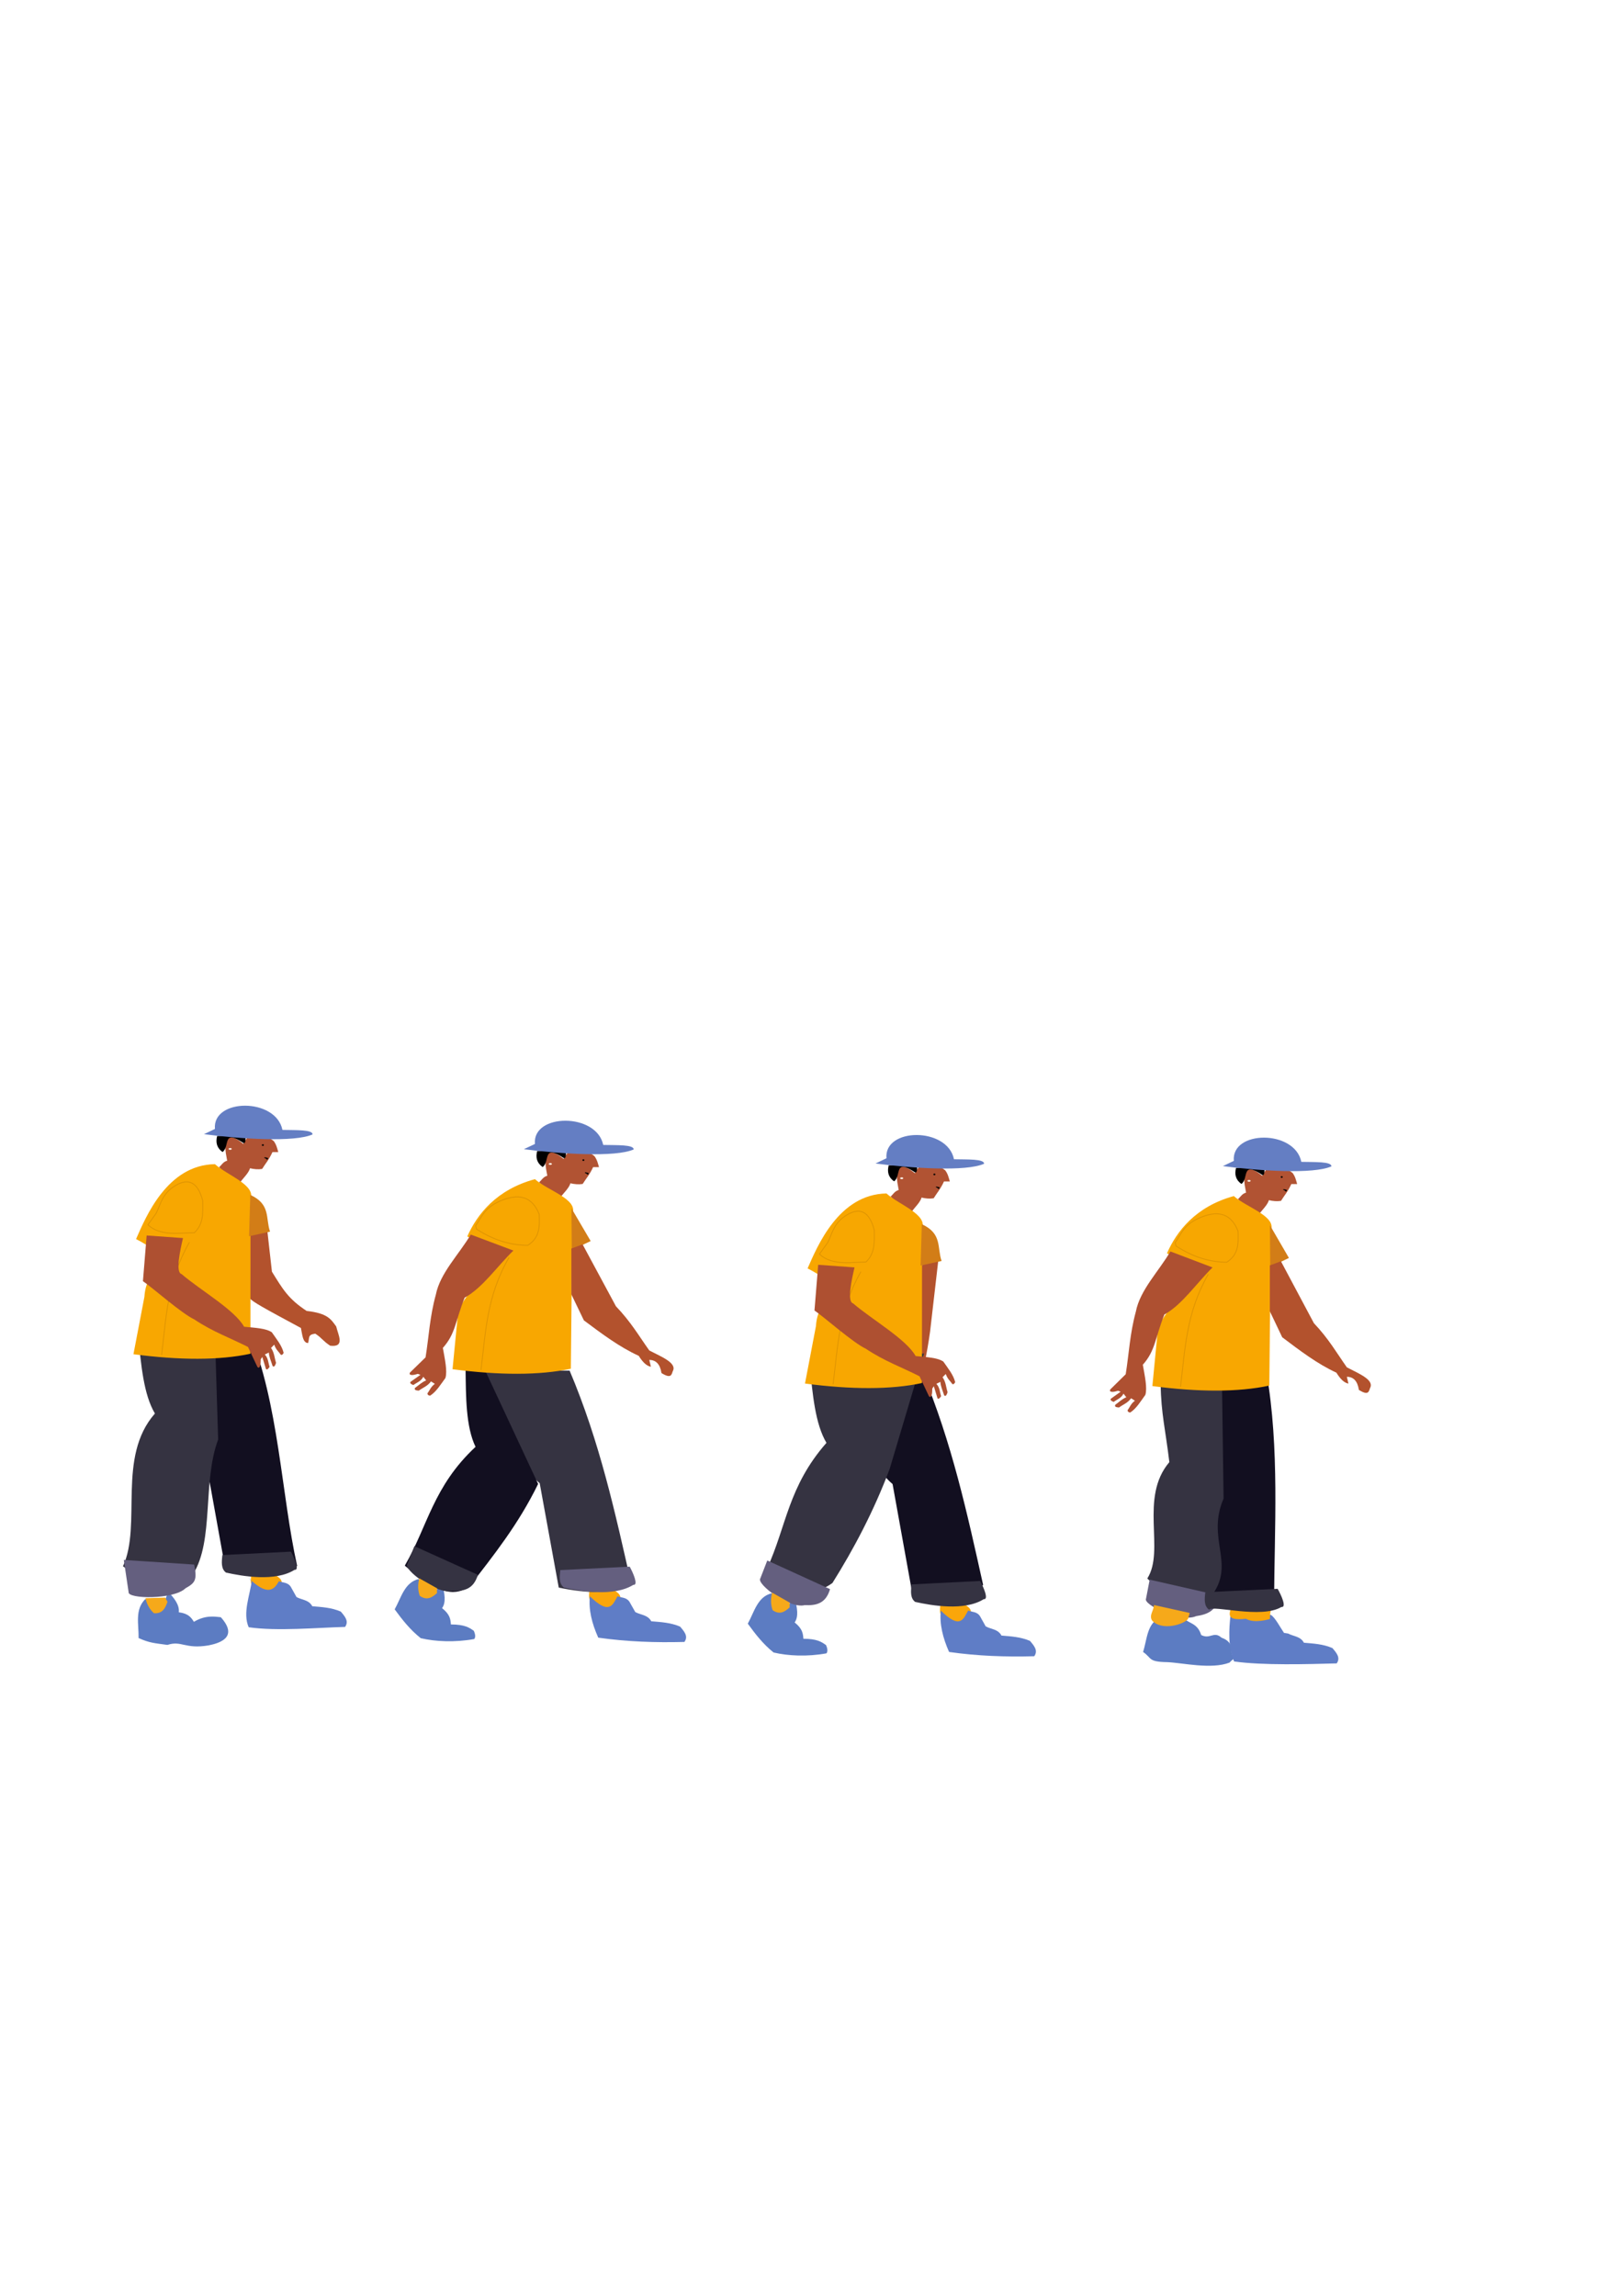 <?xml version="1.0" encoding="UTF-8" standalone="no"?>
<!-- Created with Inkscape (http://www.inkscape.org/) -->

<svg
   width="210mm"
   height="297mm"
   viewBox="0 0 210 297"
   version="1.1"
   id="svg1"
   xml:space="preserve"
   inkscape:version="1.3.2 (091e20e, 2023-11-25, custom)"
   sodipodi:docname="Ellevera_25C.svg"
   inkscape:export-filename="Ellevera_25C.png"
   inkscape:export-xdpi="96"
   inkscape:export-ydpi="96"
   xmlns:inkscape="http://www.inkscape.org/namespaces/inkscape"
   xmlns:sodipodi="http://sodipodi.sourceforge.net/DTD/sodipodi-0.dtd"
   xmlns="http://www.w3.org/2000/svg"
   xmlns:svg="http://www.w3.org/2000/svg"><sodipodi:namedview
     id="namedview1"
     pagecolor="#ffffff"
     bordercolor="#000000"
     borderopacity="0.25"
     inkscape:showpageshadow="2"
     inkscape:pageopacity="0.0"
     inkscape:pagecheckerboard="0"
     inkscape:deskcolor="#d1d1d1"
     inkscape:document-units="mm"
     inkscape:zoom="0.5412456"
     inkscape:cx="390.7653"
     inkscape:cy="856.358"
     inkscape:window-width="1440"
     inkscape:window-height="829"
     inkscape:window-x="-8"
     inkscape:window-y="-8"
     inkscape:window-maximized="1"
     inkscape:current-layer="layer1" /><defs
     id="defs1" /><g
     inkscape:label="Layer 1"
     inkscape:groupmode="layer"
     id="layer1"><g
       id="g261255"
       transform="translate(7.732,44.782)"><g
         id="g261168"
         transform="matrix(0.794,0,0,0.84,-16.305,-30.671)"
         style="stroke-width:1.224"><path
           style="fill:#5c7cc2;fill-opacity:1;stroke:none;stroke-width:0.735;stroke-dasharray:none;stroke-opacity:1"
           d="m 79.066,226.373 c -2.348,0.507 -2.881,2.868 -3.953,4.679 1.209,1.554 2.459,3.094 4.249,4.441 2.389,0.531 5.539,0.674 8.719,0.132 0.225,-0.28 0.194,-0.707 -0.074,-1.269 -0.723,-0.489 -1.468,-0.971 -3.731,-0.978 -0.064,-0.768 -0.127,-1.536 -1.441,-2.511 0.687,-0.909 0.418,-2.253 0.037,-3.648 -2.211,2.133 -3.466,1.815 -3.805,-0.846 z"
           id="path261148"
           sodipodi:nodetypes="ccccccccc" /><path
           style="display:inline;fill:#b15333;fill-opacity:1;stroke-width:0.122"
           d="m 107.671,161.258 c 0.442,0.564 0.562,1.128 0.739,1.692 h -0.961 c -0.566,1.18 -1.133,1.727 -1.699,2.59 -0.665,0.102 -1.33,0.041 -1.995,-0.106 -0.245,0.765 -1.07,1.447 -1.626,2.168 -1.393,-0.655 -2.567,-1.422 -3.473,-2.326 0.427,-0.346 0.656,-0.835 1.33,-1.004 l -0.222,-1.163 c -0.371,-2.732 0.605,-3.182 2.882,-1.427 l 0.813,-1.216 c 1.424,-0.083 2.855,-0.28 4.212,0.793 z"
           id="path261149"
           sodipodi:nodetypes="cccccccccccc" /><path
           style="fill:#000000;fill-opacity:1;stroke-width:0.122"
           d="m 99.223,162.933 c -0.959,-0.633 -1.159,-1.482 -0.888,-2.467 l 4.65,-0.112 c 0.112,0.767 -0.019,1.341 -0.313,1.196 -3.559,-2.212 -2.184,0.516 -3.448,1.383 z"
           id="path261150"
           sodipodi:nodetypes="ccccc" /><path
           style="fill:#647ec3;fill-opacity:1;stroke-width:0.122"
           d="m 96.167,160.185 c 5.965,0.737 14.946,1.282 17.895,0.037 0.022,-0.76 -2.737,-0.642 -4.964,-0.692 -1.087,-4.995 -11.582,-4.903 -11.129,-0.15 z"
           id="path261151"
           sodipodi:nodetypes="ccccc" /><path
           style="fill:#000000;fill-opacity:1;stroke-width:0.122"
           id="path261152"
           sodipodi:type="arc"
           sodipodi:cx="105.86734"
           sodipodi:cy="161.86575"
           sodipodi:rx="0.16625445"
           sodipodi:ry="0.12555644"
           sodipodi:start="0.037475209"
           sodipodi:end="0.034745446"
           sodipodi:open="true"
           sodipodi:arc-type="arc"
           d="m 106.033,161.87 a 0.166,0.126 0 0 1 -0.172,0.121 0.166,0.126 0 0 1 -0.16,-0.13 0.166,0.126 0 0 1 0.172,-0.121 0.166,0.126 0 0 1 0.16,0.13" /><path
           style="fill:#000000;fill-opacity:1;stroke:#000000;stroke-width:0.122;stroke-opacity:1"
           d="m 106.126,163.802 c 0.945,0.085 0.369,0.251 0.369,0.251"
           id="path261153"
           sodipodi:nodetypes="cc" /><path
           style="fill:#faa60a;fill-opacity:1;stroke:none;stroke-width:0.735;stroke-dasharray:none;stroke-opacity:1"
           d="m 106.852,228.126 c -0.069,0.799 -0.301,1.662 0.836,1.981 1.426,0.78 2.942,2.211 3.971,0.15 0.704,-1.535 -0.278,-1.742 -0.888,-2.243 z"
           id="path261154"
           sodipodi:nodetypes="ccccc" /><path
           style="fill:#353341;fill-opacity:1;stroke:none;stroke-width:0.122;stroke-opacity:1"
           d="m 89.437,194.186 c 3.103,5.816 4.583,13.663 9.31,17.446 l 3.103,16.071 c 4.601,0.887 8.789,1.108 11.823,-0.529 -2.61,-10.961 -5.14,-21.922 -10.049,-32.883 z"
           id="path261155"
           sodipodi:nodetypes="cccccc" /><path
           style="fill:#120f20;fill-opacity:1;stroke:none;stroke-width:0.122;stroke-opacity:1"
           d="m 86.665,193.868 c 0.058,4.486 0.037,9.042 1.626,12.159 -6.924,6.097 -7.781,12.194 -11.527,18.292 6.018,5.011 8.492,4.406 10.493,3.278 3.976,-4.871 8.018,-9.625 11.231,-15.86 l -8.719,-17.657 z"
           id="path261156"
           sodipodi:nodetypes="ccccccc" /><path
           style="fill:#f8a701;fill-opacity:1;stroke:none;stroke-width:0.122;stroke-opacity:1"
           d="m 97.969,164.802 c -6.274,1.602 -9.426,5.42 -11.024,8.822 2.183,0.997 4.283,2.082 7.001,2.505 -3.494,2.785 -6.781,5.702 -8.464,8.859 l -0.94,9.084 c 7.574,0.933 14.185,0.958 19.28,-0.075 l 0.261,-23.887 c 0.943,-2.214 -4.018,-3.547 -6.113,-5.308 z"
           id="path261157"
           sodipodi:nodetypes="cccccccc" /><path
           style="fill:#ae5031;fill-opacity:1;stroke:none;stroke-width:0.122;stroke-opacity:1"
           d="m 87.511,173.331 6.949,2.467 c -2.647,2.418 -5.014,5.737 -7.942,7.252 -1.565,3.691 -1.461,5.53 -3.553,7.738 0.323,1.729 0.762,3.574 0.418,4.635 -0.778,0.993 -1.469,2.109 -2.508,2.729 -0.231,-0.045 -0.43,-0.119 -0.418,-0.374 0.396,-0.485 0.491,-0.94 1.202,-1.458 l -0.627,-0.374 c -0.576,0.749 -1.321,0.956 -1.985,1.421 -0.686,-0.03 -0.72,-0.207 -0.627,-0.411 0.604,-0.409 1.18,-0.939 1.829,-1.159 l -0.47,-0.561 c -0.382,0.706 -1.062,0.88 -1.62,1.271 -0.422,-0.145 -0.59,-0.306 -0.47,-0.486 l 1.62,-1.084 -0.418,-0.15 c -0.376,0.076 -0.729,0.234 -1.149,0.15 -0.331,-0.112 -0.132,-0.224 -0.157,-0.336 l 2.56,-2.355 c 0.549,-3.211 0.676,-6.241 1.672,-9.645 0.69,-3.337 3.764,-6.187 5.695,-9.271 z"
           id="path261158"
           sodipodi:nodetypes="cccccccccccccccccccccc" /><path
           style="fill:#d27d17;fill-opacity:1;stroke:none;stroke-width:0.122;stroke-opacity:1"
           d="m 103.918,169.287 3.135,5.047 -3.083,1.383 z"
           id="path261159" /><path
           style="fill:#b3522d;fill-opacity:1;stroke:none;stroke-width:0.122;stroke-opacity:1"
           d="m 103.909,175.484 1.829,-0.636 5.434,9.532 c 2.452,2.421 3.744,4.565 5.434,6.803 2.025,0.995 4.584,1.935 3.814,3.215 -0.188,0.54 -0.29,1.172 -1.829,0.262 -0.229,-1.395 -0.92,-2.019 -1.985,-2.019 l 0.261,1.047 c -0.74,-0.113 -1.384,-0.775 -1.985,-1.682 -3.162,-1.359 -6.044,-3.419 -8.935,-5.458 l -2.038,-4 z"
           id="path261160"
           sodipodi:nodetypes="cccccccccccc" /><path
           style="fill:#f7a701;fill-opacity:1;stroke:#dc9202;stroke-width:0.122;stroke-opacity:1"
           d="m 88.444,172.493 c 2.82,1.73 5.603,2.483 8.358,2.499 2.045,-1.224 1.917,-3.013 1.861,-4.783 -1.078,-2.624 -3.13,-3.253 -6.012,-2.179 -2.985,1.105 -3.304,2.574 -4.348,3.944 z"
           id="path261161"
           sodipodi:nodetypes="cccccc" /><path
           style="fill:#f8a701;fill-opacity:1;stroke:#dc9202;stroke-width:0.122;stroke-opacity:1"
           d="m 93.758,176.845 c -3.689,5.991 -3.807,11.633 -4.581,17.34"
           id="path261162"
           sodipodi:nodetypes="cc" /><path
           style="fill:#fffbf3;fill-opacity:1;stroke:none;stroke-width:0.122;stroke-opacity:1"
           id="path261163"
           sodipodi:type="arc"
           sodipodi:cx="100.47733"
           sodipodi:cy="162.45592"
           sodipodi:rx="0.26124364"
           sodipodi:ry="0.13083637"
           sodipodi:start="0.037475209"
           sodipodi:end="0.034745446"
           sodipodi:open="true"
           sodipodi:arc-type="arc"
           d="m 100.738,162.461 a 0.261,0.131 0 0 1 -0.271,0.126 0.261,0.131 0 0 1 -0.251,-0.135 0.261,0.131 0 0 1 0.27,-0.126 0.261,0.131 0 0 1 0.252,0.135" /><path
           style="fill:#353342;fill-opacity:1;stroke:none;stroke-width:0.735;stroke-dasharray:none;stroke-opacity:1"
           d="m 78.324,221.323 10.345,4.411 c -0.71,2.289 -2.369,2.541 -4.18,2.467 -2.557,0.602 -7.996,-3.28 -7.315,-4.112 z"
           id="path261164"
           sodipodi:nodetypes="ccccc" /><path
           style="fill:#645f7f;fill-opacity:1;stroke:none;stroke-width:0.735;stroke-dasharray:none;stroke-opacity:1"
           d="m 102.108,225.006 11.305,-0.529 c 0.547,0.934 1.466,2.906 0.591,2.802 -3.171,1.868 -8.572,0.991 -11.305,0.423 -0.823,-0.579 -0.723,-1.629 -0.591,-2.696 z"
           id="path261165"
           sodipodi:nodetypes="ccccc" /><path
           style="fill:#f6a91a;fill-opacity:1;stroke:none;stroke-width:0.735;stroke-dasharray:none;stroke-opacity:1"
           d="m 79.128,226.275 c -0.251,0.899 -0.266,1.797 0.074,2.696 1.183,0.788 2.012,0.246 2.808,-0.423 v -0.74 z"
           id="path261166"
           sodipodi:nodetypes="ccccc" /><path
           style="fill:#5f7dc6;fill-opacity:1;stroke:none;stroke-width:0.735;stroke-dasharray:none;stroke-opacity:1"
           d="m 106.925,229.037 c -0.236,2.047 0.321,4.183 1.364,6.375 4.693,0.632 9.371,0.777 14.039,0.659 0.671,-0.876 -0.027,-1.617 -0.703,-2.36 -1.541,-0.626 -3.124,-0.696 -4.702,-0.824 -0.552,-0.993 -1.72,-0.966 -2.6,-1.416 l -0.97,-1.622 c -0.503,-0.659 -1.275,-0.572 -1.928,-0.815 -0.764,1.276 -1.274,2.994 -4.501,0.004 z"
           id="path261167"
           sodipodi:nodetypes="ccccccccc" /></g><g
         id="g261189"
         transform="matrix(0.785,0,0,0.84,-13.497,-27.08)"
         style="stroke-width:1.232"><path
           style="fill:#5c7cc2;fill-opacity:1;stroke:none;stroke-width:0.739;stroke-dasharray:none;stroke-opacity:1"
           d="m 134.555,224.301 c -2.348,0.507 -2.881,2.868 -3.953,4.679 1.209,1.554 2.459,3.094 4.249,4.441 2.389,0.531 5.539,0.674 8.719,0.132 0.225,-0.28 0.194,-0.707 -0.074,-1.269 -0.723,-0.489 -1.468,-0.971 -3.731,-0.978 -0.064,-0.768 -0.127,-1.536 -1.441,-2.511 0.687,-0.909 0.418,-2.253 0.037,-3.648 -2.211,2.133 -3.466,1.815 -3.805,-0.846 z"
           id="path261168"
           sodipodi:nodetypes="ccccccccc" /><path
           style="display:inline;fill:#b15333;fill-opacity:1;stroke-width:0.123"
           d="m 163.161,159.185 c 0.442,0.564 0.562,1.128 0.739,1.692 h -0.961 c -0.566,1.18 -1.133,1.727 -1.699,2.59 -0.665,0.102 -1.33,0.041 -1.995,-0.106 -0.245,0.765 -1.07,1.447 -1.626,2.168 -1.393,-0.655 -2.567,-1.422 -3.473,-2.326 0.427,-0.346 0.656,-0.835 1.33,-1.004 l -0.222,-1.163 c -0.371,-2.732 0.605,-3.182 2.882,-1.427 l 0.813,-1.216 c 1.424,-0.083 2.855,-0.28 4.212,0.793 z"
           id="path261169"
           sodipodi:nodetypes="cccccccccccc" /><path
           style="fill:#000000;fill-opacity:1;stroke-width:0.123"
           d="m 154.713,160.86 c -0.959,-0.633 -1.159,-1.482 -0.888,-2.467 l 4.65,-0.112 c 0.112,0.767 -0.019,1.341 -0.313,1.196 -3.559,-2.212 -2.184,0.516 -3.448,1.383 z"
           id="path261170"
           sodipodi:nodetypes="ccccc" /><path
           style="fill:#647ec3;fill-opacity:1;stroke-width:0.123"
           d="m 151.656,158.113 c 5.965,0.737 14.946,1.282 17.895,0.037 0.022,-0.76 -2.737,-0.642 -4.964,-0.692 -1.087,-4.995 -11.582,-4.903 -11.129,-0.15 z"
           id="path261171"
           sodipodi:nodetypes="ccccc" /><path
           style="fill:#000000;fill-opacity:1;stroke-width:0.123"
           id="path261172"
           sodipodi:type="arc"
           sodipodi:cx="161.35693"
           sodipodi:cy="159.79353"
           sodipodi:rx="0.16625445"
           sodipodi:ry="0.12555644"
           sodipodi:start="0.037475209"
           sodipodi:end="0.034745446"
           sodipodi:open="true"
           sodipodi:arc-type="arc"
           d="m 161.523,159.798 a 0.166,0.126 0 0 1 -0.172,0.121 0.166,0.126 0 0 1 -0.16,-0.13 0.166,0.126 0 0 1 0.172,-0.121 0.166,0.126 0 0 1 0.16,0.13" /><path
           style="fill:#000000;fill-opacity:1;stroke:#000000;stroke-width:0.123;stroke-opacity:1"
           d="m 161.616,161.73 c 0.945,0.085 0.369,0.251 0.369,0.251"
           id="path261173"
           sodipodi:nodetypes="cc" /><path
           style="fill:#faa60a;fill-opacity:1;stroke:none;stroke-width:0.739;stroke-dasharray:none;stroke-opacity:1"
           d="m 162.341,226.054 c -0.069,0.799 -0.301,1.662 0.836,1.981 1.426,0.78 2.942,2.211 3.971,0.15 0.704,-1.535 -0.278,-1.742 -0.888,-2.243 z"
           id="path261174"
           sodipodi:nodetypes="ccccc" /><path
           style="fill:#b3522d;fill-opacity:1;stroke:none;stroke-width:0.123;stroke-opacity:1"
           d="m 159.527,173.251 2.625,-1.428 -1.503,12.171 c -0.519,3.495 -1.166,6.187 -1.969,8.982 1.556,1.364 0.354,4.615 -0.681,4.804 -1.158,-0.097 -1.077,0.573 -1.226,-1.209 0.96,-1.117 0.499,-1.36 0.466,-2.87 l -1.471,1.196 c -0.326,-0.637 0.723,-3.035 1.095,-4.105 -0.706,-3.316 -0.801,-5.722 -0.826,-9.291 l 1.983,-4.25 z"
           id="path261180"
           sodipodi:nodetypes="cccccccccccc"
           inkscape:label="lefthand" /><path
           style="fill:#120f20;fill-opacity:1;stroke:none;stroke-width:0.123;stroke-opacity:1"
           d="m 145.157,190.041 c 3.103,5.816 4.583,13.663 9.31,17.446 l 3.103,16.071 c 4.601,0.887 8.789,1.108 11.823,-0.529 -2.61,-10.961 -5.14,-21.922 -10.049,-32.883 z"
           id="path261175"
           sodipodi:nodetypes="cccccc" /><path
           style="fill:#353341;fill-opacity:1;stroke:none;stroke-width:0.123;stroke-opacity:1"
           d="m 140.809,189.182 c 0.478,4.461 0.885,8.999 2.758,11.953 -6.322,6.72 -6.603,12.87 -9.761,19.292 6.461,4.425 8.868,3.591 10.754,2.28 3.502,-5.223 6.816,-11.059 9.431,-17.568 l 5.666,-17.776 z"
           id="path261176"
           sodipodi:nodetypes="ccccccc" /><path
           style="fill:#f8a701;fill-opacity:1;stroke:none;stroke-width:0.123;stroke-opacity:1"
           d="m 153.459,162.729 c -7.878,0.122 -11.4,8.135 -12.999,11.537 2.183,0.997 2.433,1.959 5.767,0.654 -3,4.882 -4.19,5.456 -4.393,8.243 l -1.804,8.837 c 7.574,0.933 14.185,0.958 19.28,-0.075 l 0.015,-23.764 c 0.943,-2.214 -3.771,-3.671 -5.866,-5.432 z"
           id="path261177"
           sodipodi:nodetypes="ccccccccc"
           inkscape:label="shirt" /><path
           style="fill:#f8a701;fill-opacity:1;stroke:#dc9202;stroke-width:0.123;stroke-opacity:1"
           d="m 149.248,174.773 c -3.689,5.991 -3.807,11.633 -4.581,17.34"
           id="path261182"
           sodipodi:nodetypes="cc" /><path
           style="fill:#ae5031;fill-opacity:1;stroke:none;stroke-width:0.123;stroke-opacity:1"
           d="m 142.205,173.715 5.99,0.399 c -0.49,1.971 -1.27,5.274 -0.237,5.542 3.127,2.509 8.75,5.499 10.307,8.113 1.752,0.159 3.647,0.238 4.575,0.857 0.745,1.018 1.631,1.987 1.945,3.155 -0.107,0.21 -0.232,0.381 -0.473,0.301 -0.36,-0.513 -0.771,-0.728 -1.077,-1.553 l -0.53,0.502 c 0.564,0.758 0.561,1.531 0.828,2.297 -0.216,0.652 -0.394,0.637 -0.566,0.492 -0.23,-0.693 -0.583,-1.391 -0.618,-2.075 l -0.667,0.3 c 0.575,0.56 0.558,1.261 0.783,1.904 -0.254,0.366 -0.455,0.485 -0.595,0.321 l -0.603,-1.853 -0.257,0.362 c -0.029,0.382 0.028,0.765 -0.168,1.147 -0.198,0.288 -0.252,0.066 -0.366,0.059 l -1.571,-3.104 c -2.941,-1.4 -5.823,-2.346 -8.827,-4.229 -2.16,-0.954 -6.783,-4.81 -8.485,-5.902 z"
           id="path261178"
           sodipodi:nodetypes="ccccccccccccccccccccccc"
           inkscape:label="handright" /><path
           style="fill:#d27d17;fill-opacity:1;stroke:none;stroke-width:0.123;stroke-opacity:1"
           d="m 159.285,167.462 c 3.406,1.445 2.499,3.63 3.258,5.663 l -3.454,0.705 z"
           id="path261179"
           sodipodi:nodetypes="cccc" /><path
           style="fill:#f7a701;fill-opacity:1;stroke:#dc9202;stroke-width:0.123;stroke-opacity:1"
           d="m 142.415,172.065 c 2.083,1.873 5.619,1.208 7.654,1.225 1.511,-1.325 1.416,-3.016 1.375,-4.932 -0.796,-2.841 -2.312,-3.522 -4.441,-2.36 -2.205,1.197 -2.44,2.787 -3.211,4.27 z"
           id="path261181"
           sodipodi:nodetypes="cccccc" /><path
           style="fill:#fffbf3;fill-opacity:1;stroke:none;stroke-width:0.123;stroke-opacity:1"
           id="path261183"
           sodipodi:type="arc"
           sodipodi:cx="155.96693"
           sodipodi:cy="160.3837"
           sodipodi:rx="0.26124364"
           sodipodi:ry="0.13083637"
           sodipodi:start="0.037475209"
           sodipodi:end="0.034745446"
           sodipodi:open="true"
           sodipodi:arc-type="arc"
           d="m 156.228,160.389 a 0.261,0.131 0 0 1 -0.271,0.126 0.261,0.131 0 0 1 -0.251,-0.135 0.261,0.131 0 0 1 0.27,-0.126 0.261,0.131 0 0 1 0.252,0.135" /><path
           style="fill:#645f7f;fill-opacity:1;stroke:none;stroke-width:0.739;stroke-dasharray:none;stroke-opacity:1"
           d="m 133.813,219.251 10.345,4.411 c -0.71,2.289 -2.369,2.541 -4.18,2.467 -2.557,0.602 -7.996,-3.28 -7.315,-4.112 z"
           id="path261184"
           sodipodi:nodetypes="ccccc" /><path
           style="fill:#353342;fill-opacity:1;stroke:none;stroke-width:0.739;stroke-dasharray:none;stroke-opacity:1"
           d="m 157.597,222.934 11.305,-0.529 c 0.547,0.934 1.466,2.906 0.591,2.802 -3.171,1.868 -8.572,0.991 -11.305,0.423 -0.823,-0.579 -0.723,-1.629 -0.591,-2.696 z"
           id="path261185"
           sodipodi:nodetypes="ccccc" /><path
           style="fill:#f6a91a;fill-opacity:1;stroke:none;stroke-width:0.739;stroke-dasharray:none;stroke-opacity:1"
           d="m 134.617,224.203 c -0.251,0.899 -0.266,1.797 0.074,2.696 1.183,0.788 2.012,0.246 2.808,-0.423 v -0.74 z"
           id="path261186"
           sodipodi:nodetypes="ccccc" /><path
           style="fill:#5f7dc6;fill-opacity:1;stroke:none;stroke-width:0.739;stroke-dasharray:none;stroke-opacity:1"
           d="m 162.415,226.965 c -0.236,2.047 0.321,4.183 1.364,6.375 4.693,0.632 9.371,0.777 14.039,0.659 0.671,-0.876 -0.027,-1.617 -0.703,-2.36 -1.541,-0.626 -3.124,-0.696 -4.702,-0.824 -0.552,-0.993 -1.72,-0.966 -2.6,-1.416 l -0.97,-1.622 c -0.503,-0.659 -1.275,-0.572 -1.928,-0.815 -0.764,1.276 -1.274,2.994 -4.501,0.004 z"
           id="path261187"
           sodipodi:nodetypes="ccccccccc" /></g><g
         id="g261210"
         transform="matrix(0.785,0,0,0.84,-90.958,19.219)"
         style="stroke-width:1.232"><path
           style="display:inline;fill:#b15333;fill-opacity:1;stroke-width:0.123"
           d="m 151.149,99.551 c 0.442,0.564 0.562,1.128 0.739,1.692 h -0.961 c -0.566,1.18 -1.133,1.727 -1.699,2.59 -0.665,0.102 -1.33,0.041 -1.995,-0.106 -0.245,0.765 -1.07,1.447 -1.626,2.168 -1.393,-0.655 -2.567,-1.422 -3.473,-2.326 0.427,-0.346 0.656,-0.835 1.33,-1.004 l -0.222,-1.163 c -0.371,-2.732 0.605,-3.182 2.882,-1.427 l 0.813,-1.216 c 1.424,-0.083 2.855,-0.28 4.212,0.793 z"
           id="path261190"
           sodipodi:nodetypes="cccccccccccc" /><path
           style="fill:#000000;fill-opacity:1;stroke-width:0.123"
           d="m 142.701,101.226 c -0.959,-0.633 -1.159,-1.482 -0.888,-2.467 l 4.65,-0.112 c 0.112,0.767 -0.019,1.341 -0.313,1.196 -3.559,-2.212 -2.184,0.516 -3.448,1.383 z"
           id="path261191"
           sodipodi:nodetypes="ccccc" /><path
           style="fill:#647ec3;fill-opacity:1;stroke-width:0.123"
           d="m 139.645,98.479 c 5.965,0.737 14.946,1.282 17.895,0.037 0.022,-0.76 -2.737,-0.642 -4.964,-0.692 -1.087,-4.995 -11.582,-4.903 -11.129,-0.15 z"
           id="path261192"
           sodipodi:nodetypes="ccccc" /><path
           style="fill:#000000;fill-opacity:1;stroke-width:0.123"
           id="path261193"
           sodipodi:type="arc"
           sodipodi:cx="149.34544"
           sodipodi:cy="100.15967"
           sodipodi:rx="0.16625445"
           sodipodi:ry="0.12555644"
           sodipodi:start="0.037475209"
           sodipodi:end="0.034745446"
           sodipodi:open="true"
           sodipodi:arc-type="arc"
           d="m 149.512,100.164 a 0.166,0.126 0 0 1 -0.172,0.121 0.166,0.126 0 0 1 -0.16,-0.13 0.166,0.126 0 0 1 0.172,-0.121 0.166,0.126 0 0 1 0.16,0.13" /><path
           style="fill:#000000;fill-opacity:1;stroke:#000000;stroke-width:0.123;stroke-opacity:1"
           d="m 149.604,102.096 c 0.945,0.085 0.369,0.251 0.369,0.251"
           id="path261194"
           sodipodi:nodetypes="cc" /><path
           style="fill:#b3522d;fill-opacity:1;stroke:none;stroke-width:0.123;stroke-opacity:1"
           d="m 143.31,114.487 6.38,-4.402 1.152,9.574 c 1.757,2.639 2.662,4.17 5.72,6.041 3.41,0.363 3.981,1.226 4.877,2.399 0.303,1.267 1.534,3.244 -0.998,2.958 -1.297,-0.808 -1.261,-1.119 -2.449,-1.854 -1.291,0.147 -0.918,0.625 -1.194,1.448 -0.904,-0.052 -0.936,-1.297 -1.178,-2.323 -12.42,-6.256 -7.03,-3.569 -9.348,-7.345 l -0.349,-4.175 z"
           id="path261196"
           sodipodi:nodetypes="cccccccccccc"
           inkscape:label="lefthand" /><path
           style="fill:#120f20;fill-opacity:1;stroke:none;stroke-width:0.123;stroke-opacity:1"
           d="m 130.764,131.995 c 3.103,5.816 4.583,13.663 9.31,17.446 l 3.103,16.071 c 4.601,0.887 8.789,1.108 11.823,-0.529 -2.61,-10.961 -3.023,-25.097 -7.932,-36.058 z"
           id="path261197"
           sodipodi:nodetypes="cccccc" /><path
           style="fill:#353341;fill-opacity:1;stroke:none;stroke-width:0.123;stroke-opacity:1"
           d="m 128.797,129.548 c 0.478,4.461 0.885,8.999 2.758,11.953 -6.322,6.72 -2.105,17.103 -5.263,23.525 6.461,4.425 9.662,2.532 11.547,1.221 3.502,-5.223 1.524,-14.234 4.139,-20.743 l -0.684,-20.687 z"
           id="path261198"
           sodipodi:nodetypes="ccccccc" /><path
           style="fill:#f8a701;fill-opacity:1;stroke:none;stroke-width:0.123;stroke-opacity:1"
           d="m 141.447,103.096 c -7.878,0.122 -11.4,8.135 -12.999,11.537 2.183,0.997 2.433,1.959 5.767,0.654 -3,4.882 -4.19,5.456 -4.393,8.243 l -1.804,8.837 c 7.574,0.933 14.185,0.958 19.28,-0.075 l 0.015,-23.764 c 0.943,-2.214 -3.771,-3.671 -5.866,-5.432 z"
           id="path261199"
           sodipodi:nodetypes="ccccccccc"
           inkscape:label="shirt" /><path
           style="fill:#f8a701;fill-opacity:1;stroke:#dc9202;stroke-width:0.123;stroke-opacity:1"
           d="m 137.236,115.139 c -3.689,5.991 -3.807,11.633 -4.581,17.34"
           id="path261200"
           sodipodi:nodetypes="cc" /><path
           style="fill:#ae5031;fill-opacity:1;stroke:none;stroke-width:0.123;stroke-opacity:1"
           d="m 130.193,114.082 5.99,0.399 c -0.49,1.971 -1.27,5.274 -0.237,5.542 3.127,2.509 8.75,5.499 10.307,8.113 1.752,0.159 3.647,0.238 4.575,0.857 0.745,1.018 1.631,1.987 1.945,3.155 -0.107,0.21 -0.232,0.381 -0.473,0.301 -0.36,-0.513 -0.771,-0.728 -1.077,-1.553 l -0.53,0.502 c 0.564,0.758 0.561,1.531 0.828,2.297 -0.216,0.652 -0.394,0.637 -0.566,0.492 -0.23,-0.693 -0.583,-1.391 -0.618,-2.075 l -0.667,0.3 c 0.575,0.56 0.558,1.261 0.783,1.904 -0.254,0.366 -0.455,0.485 -0.595,0.321 l -0.603,-1.853 -0.257,0.362 c -0.029,0.382 0.028,0.765 -0.168,1.147 -0.198,0.288 -0.252,0.066 -0.366,0.059 l -1.571,-3.104 c -2.941,-1.4 -5.823,-2.346 -8.827,-4.229 -2.16,-0.954 -6.783,-4.81 -8.485,-5.902 z"
           id="path261201"
           sodipodi:nodetypes="ccccccccccccccccccccccc"
           inkscape:label="handright" /><path
           style="fill:#d27d17;fill-opacity:1;stroke:none;stroke-width:0.123;stroke-opacity:1"
           d="m 147.273,107.828 c 3.406,1.445 2.499,3.63 3.258,5.663 l -3.454,0.705 z"
           id="path261202"
           sodipodi:nodetypes="cccc" /><path
           style="fill:#f7a701;fill-opacity:1;stroke:#dc9202;stroke-width:0.123;stroke-opacity:1"
           d="m 130.404,112.431 c 2.083,1.873 5.619,1.208 7.654,1.225 1.511,-1.325 1.416,-3.016 1.375,-4.932 -0.796,-2.841 -2.312,-3.522 -4.441,-2.36 -2.205,1.197 -2.44,2.787 -3.211,4.27 z"
           id="path261203"
           sodipodi:nodetypes="cccccc" /><path
           style="fill:#fffbf3;fill-opacity:1;stroke:none;stroke-width:0.123;stroke-opacity:1"
           id="path261204"
           sodipodi:type="arc"
           sodipodi:cx="143.95544"
           sodipodi:cy="100.74983"
           sodipodi:rx="0.26124364"
           sodipodi:ry="0.13083637"
           sodipodi:start="0.037475209"
           sodipodi:end="0.034745446"
           sodipodi:open="true"
           sodipodi:arc-type="arc"
           d="m 144.216,100.755 a 0.261,0.131 0 0 1 -0.271,0.126 0.261,0.131 0 0 1 -0.251,-0.135 0.261,0.131 0 0 1 0.27,-0.126 0.261,0.131 0 0 1 0.252,0.135" /><g
           id="g261209"
           transform="rotate(-29.593,136.482,153.266)"
           style="stroke-width:1.232"><path
             style="fill:#5c7cc2;fill-opacity:1;stroke:none;stroke-width:0.739;stroke-dasharray:none;stroke-opacity:1"
             d="m 122.544,164.667 c -2.348,0.507 -2.881,2.868 -3.953,4.679 1.209,1.554 1.822,1.915 3.611,3.262 2.389,0.531 2.161,2.022 5.874,3.416 1.83,0.631 4.92,1.324 3.886,-2.777 -0.723,-0.489 -1.945,-1.569 -4.209,-1.576 -0.064,-0.768 -0.127,-1.536 -1.441,-2.511 0.687,-0.909 0.418,-2.253 0.037,-3.648 -2.211,2.133 -3.466,1.815 -3.805,-0.846 z"
             id="path261189"
             sodipodi:nodetypes="cccccccccc" /><path
             style="fill:#645f7f;fill-opacity:1;stroke:none;stroke-width:0.739;stroke-dasharray:none;stroke-opacity:1"
             d="m 122.413,157.677 9.734,6.35 c -0.71,2.289 -1.224,2.538 -3.035,2.464 -2.557,0.602 -9.141,-3.277 -8.46,-4.109 z"
             id="path261205"
             sodipodi:nodetypes="ccccc" /><path
             style="fill:#f6a91a;fill-opacity:1;stroke:none;stroke-width:0.739;stroke-dasharray:none;stroke-opacity:1"
             d="m 122.606,164.569 c -0.251,0.899 -0.266,1.797 0.074,2.696 1.183,0.788 2.012,0.246 2.808,-0.423 v -0.74 z"
             id="path261207"
             sodipodi:nodetypes="ccccc" /></g><g
           id="g261208"
           transform="translate(-2.91)"
           style="stroke-width:1.232"><path
             style="fill:#faa60a;fill-opacity:1;stroke:none;stroke-width:0.739;stroke-dasharray:none;stroke-opacity:1"
             d="m 150.33,166.42 c -0.069,0.799 -0.301,1.662 0.836,1.981 1.426,0.78 2.942,2.211 3.971,0.15 0.704,-1.535 -0.278,-1.742 -0.888,-2.243 z"
             id="path261195"
             sodipodi:nodetypes="ccccc" /><path
             style="fill:#353342;fill-opacity:1;stroke:none;stroke-width:0.739;stroke-dasharray:none;stroke-opacity:1"
             d="m 145.586,163.3 11.305,-0.529 c 0.547,0.934 1.466,2.906 0.591,2.802 -3.171,1.868 -8.572,0.991 -11.305,0.423 -0.823,-0.579 -0.723,-1.629 -0.591,-2.696 z"
             id="path261206"
             sodipodi:nodetypes="ccccc" /><path
             style="fill:#5f7dc6;fill-opacity:1;stroke:none;stroke-width:0.739;stroke-dasharray:none;stroke-opacity:1"
             d="m 150.404,167.331 c -0.236,2.047 -1.526,4.894 -0.482,7.085 4.693,0.632 11.217,0.067 15.885,-0.051 0.671,-0.876 -0.027,-1.617 -0.703,-2.36 -1.541,-0.626 -3.124,-0.696 -4.702,-0.824 -0.552,-0.993 -1.72,-0.966 -2.6,-1.416 l -0.97,-1.622 c -0.503,-0.659 -1.275,-0.572 -1.928,-0.815 -0.764,1.276 -1.842,2.426 -5.069,-0.564 z"
             id="path261208"
             sodipodi:nodetypes="cccccccccc" /></g></g><g
         id="g261254"><path
           style="display:inline;fill:#b15333;fill-opacity:1;stroke-width:0.1"
           d="m 159.526,106.973 c 0.347,0.474 0.441,0.947 0.58,1.421 h -0.754 c -0.445,0.991 -0.889,1.45 -1.334,2.175 -0.522,0.086 -1.044,0.034 -1.566,-0.089 -0.193,0.642 -0.84,1.215 -1.276,1.82 -1.093,-0.55 -2.014,-1.194 -2.725,-1.953 0.335,-0.291 0.514,-0.701 1.044,-0.843 l -0.174,-0.977 c -0.291,-2.294 0.475,-2.672 2.261,-1.199 l 0.638,-1.021 c 1.118,-0.069 2.24,-0.235 3.305,0.666 z"
           id="path261211"
           sodipodi:nodetypes="cccccccccccc" /><path
           style="fill:#000000;fill-opacity:1;stroke-width:0.1"
           d="m 152.896,108.38 c -0.752,-0.531 -0.91,-1.245 -0.697,-2.072 l 3.649,-0.094 c 0.088,0.644 -0.015,1.126 -0.246,1.005 -2.793,-1.857 -1.714,0.433 -2.706,1.161 z"
           id="path261212"
           sodipodi:nodetypes="ccccc" /><path
           style="fill:#647ec3;fill-opacity:1;stroke-width:0.1"
           d="m 150.498,106.073 c 4.681,0.619 11.729,1.076 14.043,0.031 0.017,-0.638 -2.148,-0.539 -3.895,-0.581 -0.853,-4.194 -9.089,-4.117 -8.733,-0.126 z"
           id="path261213"
           sodipodi:nodetypes="ccccc" /><path
           style="fill:#000000;fill-opacity:1;stroke-width:0.1"
           id="path261214"
           sodipodi:type="arc"
           sodipodi:cx="158.11014"
           sodipodi:cy="107.484"
           sodipodi:rx="0.13046876"
           sodipodi:ry="0.10543695"
           sodipodi:start="0.037475209"
           sodipodi:end="0.034745446"
           sodipodi:open="true"
           sodipodi:arc-type="arc"
           d="m 158.241,107.488 a 0.13,0.105 0 0 1 -0.135,0.101 0.13,0.105 0 0 1 -0.126,-0.109 0.13,0.105 0 0 1 0.135,-0.102 0.13,0.105 0 0 1 0.126,0.109" /><path
           style="fill:#000000;fill-opacity:1;stroke:#000000;stroke-width:0.1;stroke-opacity:1"
           d="m 158.313,109.11 c 0.742,0.071 0.29,0.211 0.29,0.211"
           id="path261215"
           sodipodi:nodetypes="cc" /><path
           style="fill:#120f20;fill-opacity:1;stroke:none;stroke-width:0.1;stroke-opacity:1"
           d="m 144.705,131.217 c 1.294,5.302 0.968,11.985 3.882,15.904 l -0.613,13.7 c 3.356,1.526 6.52,2.434 9.146,1.621 0.041,-9.429 0.729,-19.867 -0.99,-29.696 z"
           id="path261217"
           sodipodi:nodetypes="cccccc" /><path
           style="fill:#353341;fill-opacity:1;stroke:none;stroke-width:0.1;stroke-opacity:1"
           d="m 142.451,134.337 c 0.04,3.701 0.633,5.928 1.119,10.032 -3.929,4.605 -0.52,11.4 -2.851,15.05 4.141,4.135 7.167,2.849 8.543,1.918 2.736,-4.019 -0.887,-7.113 1.325,-12.257 l -0.219,-15.948 z"
           id="path261218"
           sodipodi:nodetypes="ccccccc" /><path
           style="fill:#f8a701;fill-opacity:1;stroke:none;stroke-width:0.1;stroke-opacity:1"
           d="m 151.912,109.949 c -4.924,1.346 -7.397,4.552 -8.652,7.408 1.713,0.837 3.361,1.748 5.494,2.103 -2.742,2.338 -5.322,4.789 -6.642,7.44 l -0.738,7.628 c 5.944,0.783 11.132,0.805 15.13,-0.063 l 0.205,-20.059 c 0.74,-1.859 -3.153,-2.979 -4.797,-4.458 z"
           id="path261219"
           sodipodi:nodetypes="cccccccc" /><path
           style="fill:#ae5031;fill-opacity:1;stroke:none;stroke-width:0.1;stroke-opacity:1"
           d="m 143.705,117.112 5.453,2.072 c -2.077,2.03 -3.935,4.818 -6.232,6.09 -1.228,3.1 -1.146,4.644 -2.788,6.498 0.254,1.452 0.598,3.001 0.328,3.893 -0.61,0.834 -1.153,1.771 -1.968,2.292 -0.182,-0.038 -0.337,-0.1 -0.328,-0.314 0.31,-0.408 0.385,-0.79 0.943,-1.224 l -0.492,-0.314 c -0.452,0.629 -1.037,0.802 -1.558,1.193 -0.539,-0.025 -0.565,-0.173 -0.492,-0.345 0.474,-0.344 0.926,-0.789 1.435,-0.973 l -0.369,-0.471 c -0.3,0.592 -0.833,0.739 -1.271,1.067 -0.331,-0.122 -0.463,-0.257 -0.369,-0.408 l 1.271,-0.91 -0.328,-0.126 c -0.295,0.064 -0.572,0.197 -0.902,0.126 -0.26,-0.094 -0.104,-0.188 -0.123,-0.283 l 2.009,-1.978 c 0.431,-2.697 0.531,-5.241 1.312,-8.099 0.542,-2.802 2.954,-5.196 4.469,-7.785 z"
           id="path261220"
           sodipodi:nodetypes="cccccccccccccccccccccc" /><path
           style="fill:#d27d17;fill-opacity:1;stroke:none;stroke-width:0.1;stroke-opacity:1"
           d="m 156.581,113.716 2.46,4.238 -2.419,1.161 z"
           id="path261221" /><path
           style="fill:#b3522d;fill-opacity:1;stroke:none;stroke-width:0.1;stroke-opacity:1"
           d="m 156.574,118.92 1.435,-0.534 4.264,8.005 c 1.924,2.033 2.938,3.833 4.264,5.713 1.589,0.835 3.597,1.625 2.993,2.7 -0.148,0.453 -0.227,0.984 -1.435,0.22 -0.18,-1.171 -0.722,-1.696 -1.558,-1.695 l 0.205,0.879 c -0.581,-0.095 -1.086,-0.65 -1.558,-1.413 -2.481,-1.142 -4.743,-2.871 -7.011,-4.583 l -1.599,-3.359 z"
           id="path261222"
           sodipodi:nodetypes="cccccccccccc" /><path
           style="fill:#f7a701;fill-opacity:1;stroke:#dc9202;stroke-width:0.1;stroke-opacity:1"
           d="m 144.437,116.409 c 2.213,1.452 4.397,2.085 6.559,2.099 1.605,-1.028 1.504,-2.53 1.461,-4.017 -0.846,-2.204 -2.456,-2.731 -4.718,-1.83 -2.343,0.928 -2.593,2.162 -3.412,3.312 z"
           id="path261223"
           sodipodi:nodetypes="cccccc" /><path
           style="fill:#f8a701;fill-opacity:1;stroke:#dc9202;stroke-width:0.1;stroke-opacity:1"
           d="m 148.607,120.063 c -2.895,5.031 -2.988,9.769 -3.595,14.561"
           id="path261224"
           sodipodi:nodetypes="cc" /><path
           style="fill:#fffbf3;fill-opacity:1;stroke:none;stroke-width:0.1;stroke-opacity:1"
           id="path261225"
           sodipodi:type="arc"
           sodipodi:cx="153.88031"
           sodipodi:cy="107.9796"
           sodipodi:rx="0.20501184"
           sodipodi:ry="0.10987081"
           sodipodi:start="0.037475209"
           sodipodi:end="0.034745446"
           sodipodi:open="true"
           sodipodi:arc-type="arc"
           d="m 154.085,107.984 a 0.205,0.11 0 0 1 -0.212,0.106 0.205,0.11 0 0 1 -0.197,-0.114 0.205,0.11 0 0 1 0.212,-0.106 0.205,0.11 0 0 1 0.198,0.114" /><g
           id="g261252"
           transform="rotate(-10.997,149.84,133.573)"><path
             style="fill:#5c7cc2;fill-opacity:1;stroke:none;stroke-width:0.6;stroke-dasharray:none;stroke-opacity:1"
             d="m 136.626,162.483 c -1.842,0.426 -2.183,2.427 -3.024,3.947 1.005,1.015 0.35,1.373 2.845,1.898 1.874,0.446 5.402,2.041 7.897,1.585 0.176,-0.235 0.833,-0.297 0.623,-0.769 -0.567,-0.411 0.727,-1.532 -1.049,-2.592 -0.827,-1.083 -1.484,-0.02 -2.515,-0.838 -0.214,-1.968 -1.706,-1.643 -2.092,-3.273 -2.94,0.135 -1.209,2.865 -1.476,0.63 z"
             id="path261210"
             sodipodi:nodetypes="cccccccccc" /><path
             style="fill:#645f7f;fill-opacity:1;stroke:none;stroke-width:0.6;stroke-dasharray:none;stroke-opacity:1"
             d="m 136.226,157.414 8.388,3.704 c -0.576,1.922 -1.921,2.133 -3.389,2.072 -2.073,0.505 -6.483,-2.755 -5.931,-3.453 z"
             id="path261226"
             sodipodi:nodetypes="ccccc" /><path
             style="fill:#f6a91a;fill-opacity:1;stroke:none;stroke-width:0.6;stroke-dasharray:none;stroke-opacity:1"
             d="m 136.148,160.744 c -0.197,0.755 -0.895,1.155 -0.628,1.91 1.004,1.64 3.974,1.265 4.598,0.704 l 0.373,-0.726 z"
             id="path261228"
             sodipodi:nodetypes="ccccc" /></g><path
           style="fill:#5f7dc6;fill-opacity:1;stroke:none;stroke-width:0.6;stroke-dasharray:none;stroke-opacity:1"
           d="m 151.48,164.197 c -0.185,1.719 -0.351,4.115 0.468,5.956 3.683,0.53 9.611,0.351 13.275,0.252 0.527,-0.736 -0.021,-1.358 -0.552,-1.982 -1.21,-0.525 -2.451,-0.584 -3.69,-0.692 -0.433,-0.834 -1.35,-0.811 -2.04,-1.189 l -0.535,-0.083 c -0.394,-0.554 -1.226,-2.136 -1.738,-2.341 -2.331,0.545 1.258,0.331 -1.876,0.68 z"
           id="path261229"
           sodipodi:nodetypes="cccccccccc" /><g
           id="g261253"
           transform="matrix(0.785,0,0,0.84,29.447,-109.013)"
           style="stroke-width:1.232"><path
             style="fill:#faa60a;fill-opacity:1;stroke:none;stroke-width:0.6;stroke-dasharray:none;stroke-opacity:1"
             d="m 156.903,162.548 c -0.035,0.719 -0.915,1.867 1.942,1.549 1.119,0.655 3.096,0.029 3.096,0.029 0.033,-1.376 0.348,-1.205 -0.131,-1.626 z"
             id="path261216"
             sodipodi:nodetypes="ccccc"
             transform="matrix(1.274,0,0,1.191,-44.368,130.33)" /></g><path
           style="fill:#353342;fill-opacity:1;stroke:none;stroke-width:0.6;stroke-dasharray:none;stroke-opacity:1"
           d="m 148.226,161.2 9.354,-0.444 c 0.453,0.784 1.213,2.441 0.489,2.353 -2.624,1.569 -8.912,-0.294 -9.354,0.355 -0.681,-0.486 -0.598,-1.368 -0.489,-2.264 z"
           id="path261227"
           sodipodi:nodetypes="ccccc" /></g></g></g></svg>
